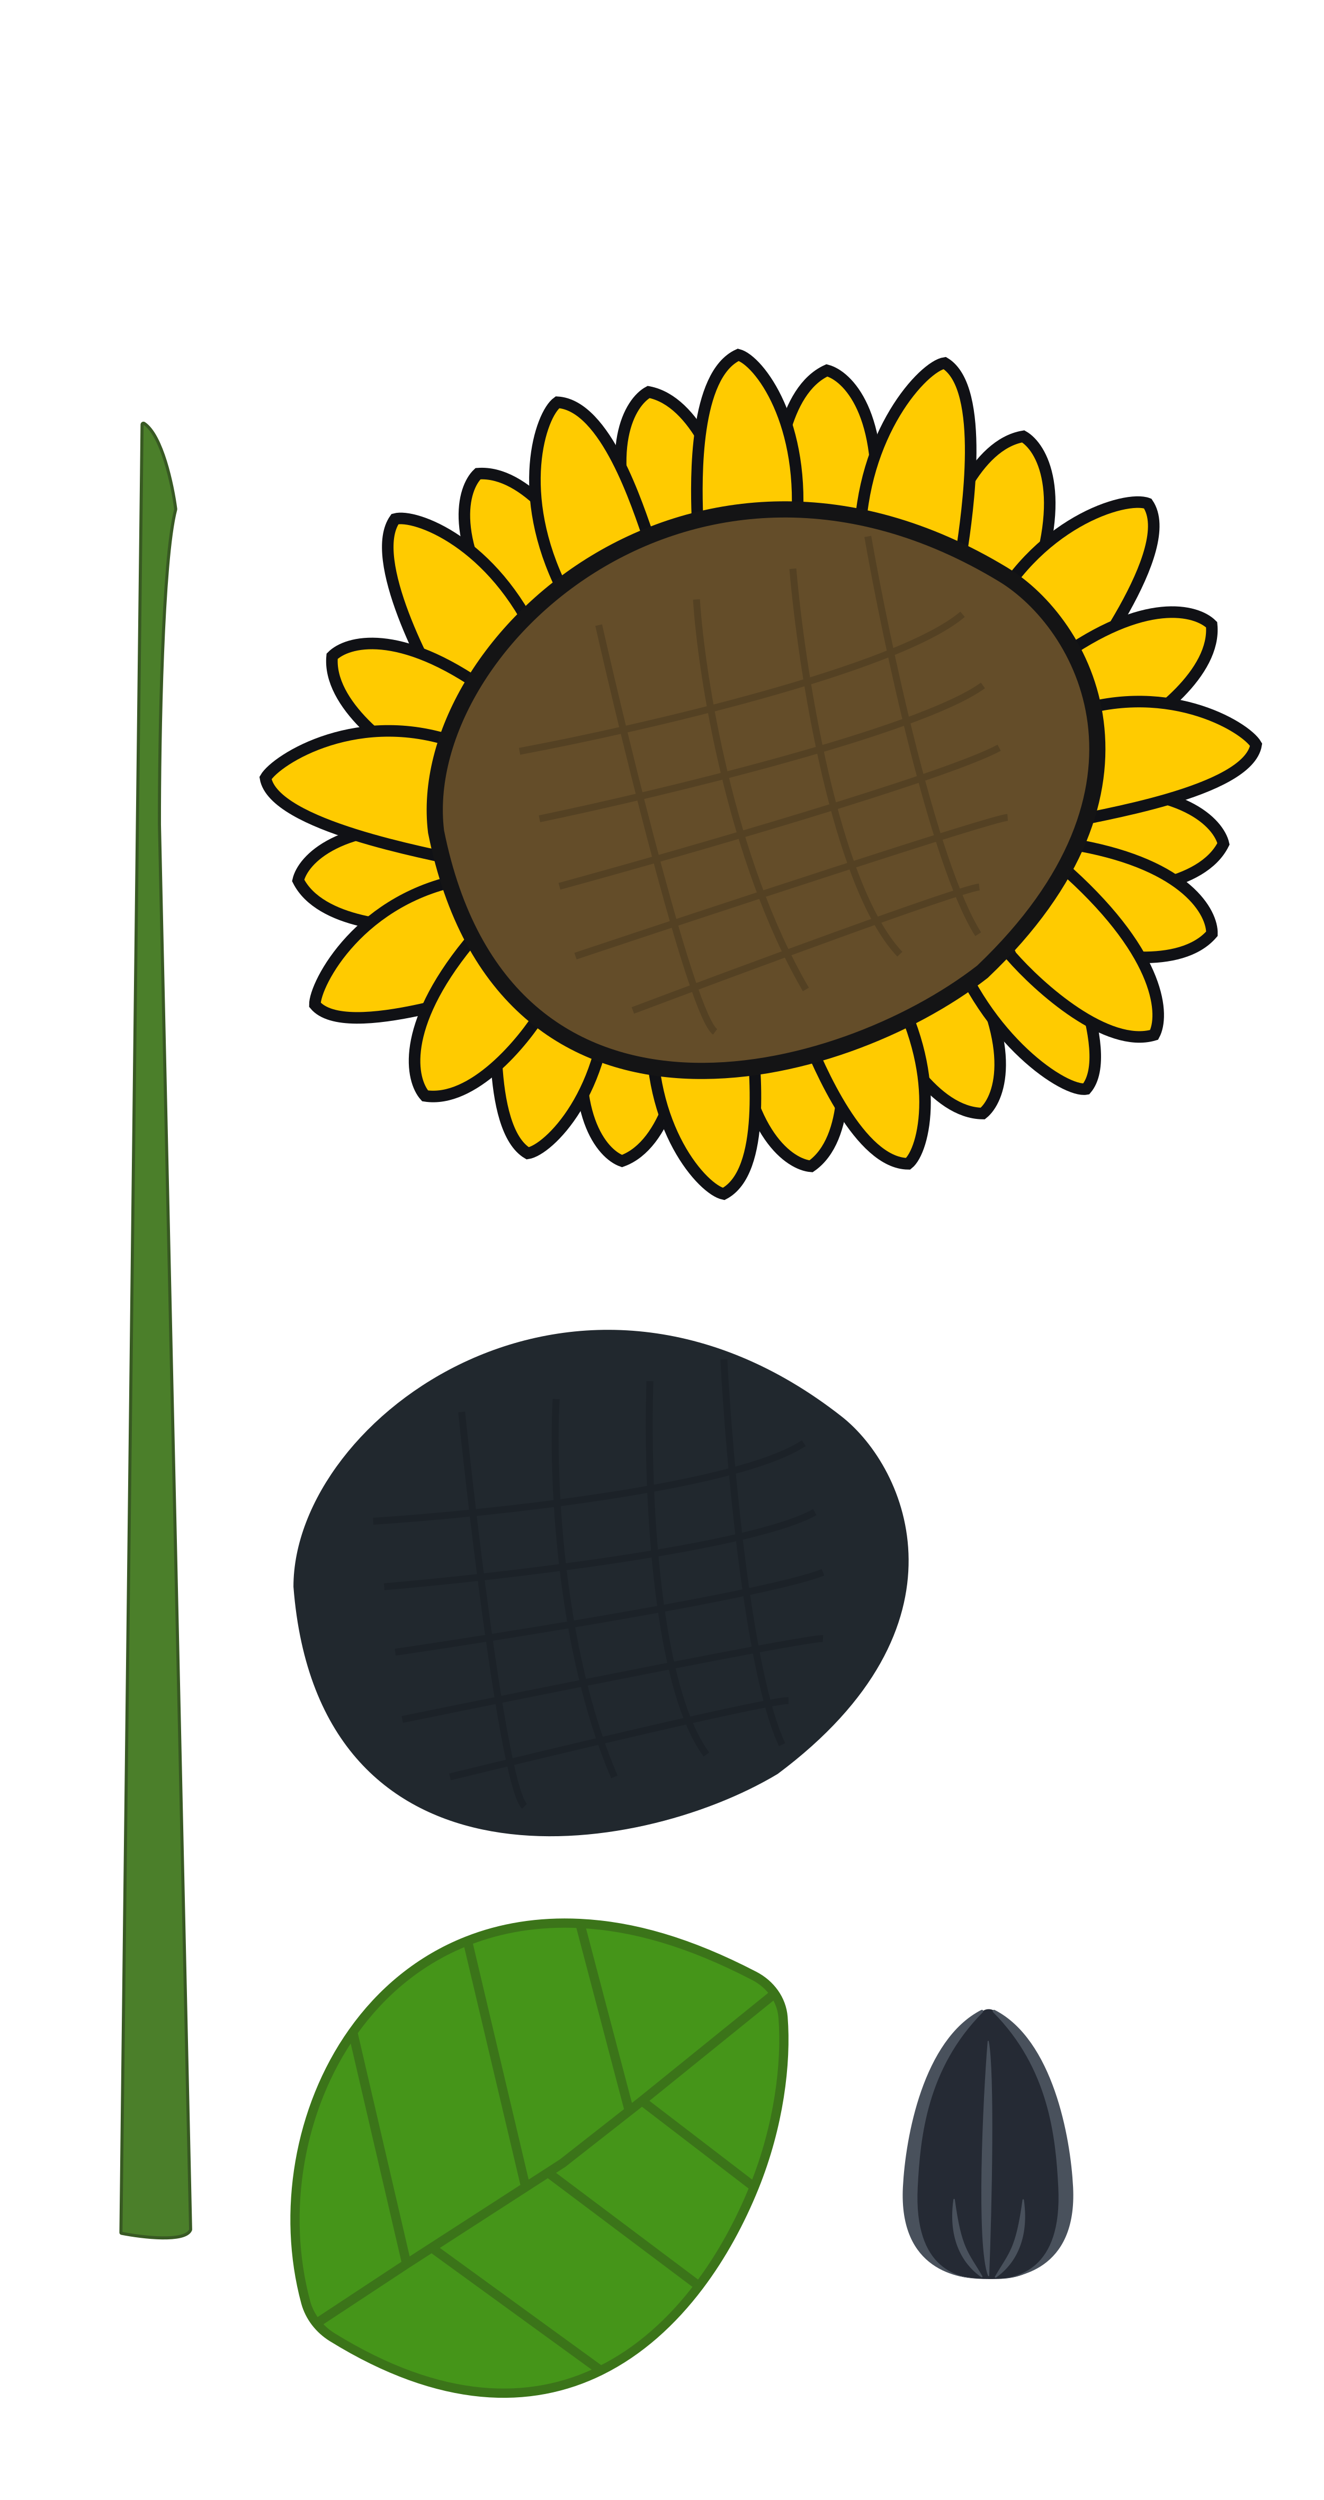 <svg width="1719" height="3245" viewBox="0 0 1719 3245" fill="none" xmlns="http://www.w3.org/2000/svg">
<g clip-path="url(#clip0_68_1259)">
<path d="M1092.66 1838.44C750.157 1569.94 381 1838.44 381 2059.44C413 2470.94 824.974 2413.31 1009.66 2302.44C1266.5 2110.94 1178.58 1905.8 1092.66 1838.44Z" fill="#21282E"/>
<path d="M599.363 1832.62C615.969 1993.08 655.548 2320.08 681.012 2344.44M722.067 1815.8C716.839 1908.68 724.651 2136.8 797.72 2306.26M843.849 1792.62C839.544 1915.35 848.185 2184.08 917.195 2277.17M939.799 1764.44C946.564 1892.32 971.167 2171.35 1015.45 2264.44M484.5 1974.44C634.575 1964.74 956.498 1930.89 1043.59 1873.08M498.8 2059.44C650.413 2046.56 974.488 2009.17 1057.89 1962.62M513.1 2144.44C668.249 2121.56 996.538 2068.8 1068.5 2040.8M522.326 2231.71C695.773 2196.26 1047.83 2125.62 1068.5 2126.71M584.14 2306.26C719.299 2273.23 996.446 2207.17 1023.75 2207.17" stroke="#1C2228" stroke-width="9"/>
<path d="M1186.71 2838.83C1180.98 2950.99 1245.01 2958 1283.93 2958C1315.97 2958 1375.35 2959.5 1377.91 2846.5C1380.49 2733.02 1347.82 2671.78 1293.66 2612.15C1288.51 2606.47 1279.66 2606.19 1274.26 2611.64C1197.84 2688.66 1190.04 2773.64 1186.71 2838.83Z" fill="#252A34"/>
<path d="M1276.02 2611.76C1203.85 2684.47 1194.81 2773.12 1191.5 2838.85C1186.03 2947.27 1246.01 2957.44 1275.07 2958C1245.26 2957.45 1166.81 2947.32 1172.27 2838.85C1175.56 2773.58 1198.58 2647.4 1274 2608.78C1275.96 2607.78 1277.58 2610.2 1276.02 2611.76Z" fill="#49515C"/>
<path d="M1289.48 2611.76C1361.65 2684.47 1370.69 2773.12 1374 2838.85C1379.47 2947.27 1319.49 2957.44 1290.43 2958C1320.24 2957.45 1398.69 2947.32 1393.23 2838.85C1389.94 2773.58 1366.92 2647.4 1291.5 2608.78C1289.54 2607.78 1287.92 2610.2 1289.48 2611.76Z" fill="#49515C"/>
<path d="M1282.71 2953.68C1267.31 2912.91 1276.06 2725.72 1282.26 2649.63C1282.35 2648.55 1283.58 2648.42 1283.79 2649.48C1291.43 2688.06 1287.96 2863.94 1284.33 2953.41C1284.29 2954.43 1283.07 2954.63 1282.71 2953.68Z" fill="#49515C"/>
<path d="M1293.1 2956.13C1311.2 2943.73 1337.7 2914.23 1329.4 2855.33C1329.24 2854.17 1327.71 2854.1 1327.55 2855.23C1318.7 2919.72 1310.34 2922.9 1291.79 2954.77C1291.28 2955.65 1292.27 2956.69 1293.1 2956.13Z" fill="#49515C"/>
<path d="M1274.14 2955.65C1256.04 2943.26 1229.54 2913.75 1237.84 2854.85C1238 2853.69 1239.53 2853.62 1239.68 2854.75C1248.54 2919.24 1256.9 2922.42 1275.45 2954.29C1275.96 2955.18 1274.97 2956.22 1274.14 2955.65Z" fill="#49515C"/>
<path d="M752.979 2496.49C821.754 2499.87 894.629 2520.6 979.432 2564.63C990.064 2570.15 999.15 2578.06 1005.71 2587.59C1011.85 2596.54 1015.77 2606.91 1016.65 2618.11C1021.39 2678.23 1011.11 2759.7 979.246 2838.56C961.052 2883.59 937.139 2927.88 907.519 2967.06C872.828 3012.96 830.307 3051.85 779.979 3076.74C689.193 3121.64 573.001 3120.97 431.518 3033.6C414.717 3023.22 402.044 3007.14 396.905 2988.07C365.454 2871.37 387.991 2736.54 458.069 2637.56C494.891 2585.55 544.84 2543.44 606.979 2519.06C649.925 2502.2 698.695 2493.82 752.979 2496.49Z" fill="#459519"/>
<path d="M816.979 2739.75L752.979 2496.49M752.979 2496.49C821.754 2499.87 894.629 2520.6 979.432 2564.63C1000.03 2575.33 1014.83 2594.97 1016.65 2618.11C1021.39 2678.23 1011.11 2759.7 979.246 2838.56M752.979 2496.49C698.695 2493.82 649.925 2502.2 606.979 2519.06M833.479 2726.82L730.479 2807.56L711.479 2819.83M833.479 2726.82L979.246 2838.56M833.479 2726.82L1006.98 2586.56M979.246 2838.56C961.052 2883.59 937.139 2927.88 907.519 2967.06M907.519 2967.06L711.479 2819.83M907.519 2967.06C872.828 3012.96 830.307 3051.85 779.979 3076.74M711.479 2819.83L682.462 2838.56M682.462 2838.56L606.979 2519.06M682.462 2838.56L560.479 2917.32M606.979 2519.06C544.84 2543.44 494.891 2585.55 458.069 2637.56M458.069 2637.56C387.991 2736.54 365.454 2871.37 396.905 2988.07C402.044 3007.14 414.717 3023.22 431.518 3033.6C573.001 3120.97 689.193 3121.64 779.979 3076.74M458.069 2637.56L527.979 2938.3M527.979 2938.3L560.479 2917.32M527.979 2938.3L411.479 3015.06M560.479 2917.32L779.979 3076.74" stroke="#3B7419" stroke-width="12"/>
<path d="M247.428 2894.18C240.754 2910.59 185.476 2904.11 157.797 2898.66C157.325 2898.57 157.004 2898.15 157.01 2897.67L184.463 551.148C184.48 549.683 186.002 548.751 187.22 549.565C210.281 564.96 223.998 628.99 228.128 660.563C228.161 660.821 228.149 661.048 228.082 661.3C210.921 726.346 206.841 957.759 207 1070L247.496 2893.8C247.499 2893.93 247.477 2894.06 247.428 2894.18Z" fill="#4B7F2A" stroke="#385923" stroke-width="4"/>
<path d="M1073.58 480.689C1016.55 506.81 1005.7 608.983 1007.4 656.804C1032.99 730.549 1103.61 700.646 1135.73 676.477C1149.5 536.489 1100.04 487.623 1073.58 480.689Z" fill="#FFCB00" stroke="#101115" stroke-width="15"/>
<path d="M1328.5 566.377C1266.65 576.847 1229.73 672.73 1218.99 719.362C1224.62 797.216 1300.58 786.611 1337.85 771.578C1387.39 639.925 1352.26 579.922 1328.5 566.377Z" fill="#FFCB00" stroke="#101115" stroke-width="15"/>
<path d="M842.08 508.737C903.697 520.483 938.635 617.108 948.402 663.952C941.168 741.673 865.446 729.501 828.49 713.701C781.681 581.052 818.046 521.788 842.08 508.737Z" fill="#FFCB00" stroke="#101115" stroke-width="15"/>
<path d="M620.592 614.788C683.15 610.186 741.906 694.476 763.464 737.196C776.592 814.141 700.301 821.982 660.514 816.285C580.968 700.271 600.755 633.615 620.592 614.788Z" fill="#FFCB00" stroke="#101115" stroke-width="15"/>
<path d="M958.537 460.475C901.507 486.595 903.673 621.344 905.375 669.165C930.959 742.91 1001.58 713.008 1033.7 688.838C1047.48 548.85 984.991 467.409 958.537 460.475Z" fill="#FFCB00" stroke="#101115" stroke-width="15"/>
<path d="M1248.48 716.188L1248.45 716.391C1214.77 786.806 1145.38 730.554 1116.18 702.941C1118.16 562.29 1199.43 475.041 1226.49 471.114C1280.16 503.41 1255.57 668.589 1248.48 716.188Z" fill="#FFCB00" stroke="#101115" stroke-width="15"/>
<path d="M1490.12 653.546C1530.03 712.124 1406.09 873.968 1378.92 913.418C1315.32 959.585 1298.73 846.857 1281.31 805.852C1343.13 678.383 1461.42 642.523 1490.12 653.546Z" fill="#FFCB00" stroke="#101115" stroke-width="15"/>
<path d="M723.794 522.097C786.406 525.891 827.755 656.411 843.414 701.627C846.149 779.636 769.494 777.218 730.824 766.258C667.485 640.661 701.62 538.106 723.794 522.097Z" fill="#FFCB00" stroke="#101115" stroke-width="15"/>
<path d="M512.838 673.694C476.508 724.83 555.247 872.864 580.632 913.427C639.661 964.5 682.826 869.344 698.554 832.356C640.491 704.233 539.215 666.471 512.838 673.694Z" fill="#FFCB00" stroke="#101115" stroke-width="15"/>
<path d="M1275.93 1445.28C1213.21 1444.6 1161.75 1355.67 1143.86 1311.29C1137.25 1233.51 1213.93 1232.11 1253.1 1241.14C1322.6 1363.43 1297.28 1428.18 1275.93 1445.28Z" fill="#FFCB00" stroke="#101115" stroke-width="15"/>
<path d="M1053.03 1513.78C1104.54 1478 1097.17 1375.52 1087.05 1328.75C1048.84 1260.68 984.607 1302.59 957.269 1332.06C968.443 1472.28 1025.76 1511.63 1053.03 1513.78Z" fill="#FFCB00" stroke="#101115" stroke-width="15"/>
<path d="M807.554 1506.96C866.578 1485.73 885.983 1384.83 888.307 1337.03C869.014 1261.4 796.126 1285.26 762.093 1306.64C736.595 1444.97 781.776 1497.83 807.554 1506.96Z" fill="#FFCB00" stroke="#101115" stroke-width="15"/>
<path d="M431.212 851.757C425.318 914.207 508.376 974.692 550.642 997.128C627.299 1011.84 636.715 935.73 631.841 895.834C517.496 813.908 450.445 832.314 431.212 851.757Z" fill="#FFCB00" stroke="#101115" stroke-width="15"/>
<path d="M1573.1 810.825C1579.28 873.247 1496.5 934.108 1454.33 956.736C1377.74 971.799 1367.98 895.729 1372.67 855.811C1486.65 773.368 1553.78 791.469 1573.1 810.825Z" fill="#FFCB00" stroke="#101115" stroke-width="15"/>
<path d="M387.101 1142.69C415.248 1198.74 517.744 1205.93 565.473 1202.51C638.254 1174.31 605.842 1104.8 580.538 1073.57C440.145 1064.82 393.083 1116 387.101 1142.69Z" fill="#FFCB00" stroke="#101115" stroke-width="15"/>
<path d="M1588.49 1095.24C1560.6 1151.43 1458.14 1159.08 1410.39 1155.88C1337.48 1128 1369.58 1058.35 1394.74 1027C1535.09 1017.61 1582.39 1068.58 1588.49 1095.24Z" fill="#FFCB00" stroke="#101115" stroke-width="15"/>
<path d="M1573.5 1211.94C1532.52 1259.43 1431.37 1241.38 1385.92 1226.41C1322.23 1181.29 1370.63 1121.8 1402.8 1097.69C1541.08 1123.48 1574.22 1184.61 1573.5 1211.94Z" fill="#FFCB00" stroke="#101115" stroke-width="15"/>
<path d="M1179.05 1510.52C1116.32 1509.85 1063.51 1385.86 1045.62 1341.48C1039.01 1263.71 1115.69 1262.31 1154.86 1271.33C1224.37 1393.62 1200.4 1493.43 1179.05 1510.52Z" fill="#FFCB00" stroke="#101115" stroke-width="15"/>
<path d="M1410.24 1413.42C1450.74 1365.52 1375.53 1205.12 1353.65 1162.57C1299.12 1106.71 1251.5 1182.28 1232.72 1217.81C1279.8 1350.36 1383.35 1418.4 1410.24 1413.42Z" fill="#FFCB00" stroke="#101115" stroke-width="15"/>
<path d="M939.529 1549.68C995.189 1520.75 979.893 1384.7 975.813 1337.02C946.592 1264.64 877.543 1298.02 846.671 1323.75C839.875 1464.25 912.762 1544.07 939.529 1549.68Z" fill="#FFCB00" stroke="#101115" stroke-width="15"/>
<path d="M685.158 1496.96C631.175 1465.01 642.916 1297.75 649.614 1250.37C682.775 1179.71 760.904 1249.09 790.312 1276.49C789.364 1417.15 712.193 1492.83 685.158 1496.96Z" fill="#FFCB00" stroke="#101115" stroke-width="15"/>
<path d="M1498.44 1343.18C1437.37 1361.37 1349.17 1282.34 1312.7 1240.55C1272.77 1159.86 1346.47 1135.25 1388.31 1133.03C1508.38 1242.09 1511.76 1318.57 1498.44 1343.18Z" fill="#FFCB00" stroke="#101115" stroke-width="15"/>
<path d="M344.698 1009.78C355.168 1071.63 556.147 1107.59 602.779 1118.32C680.633 1112.69 613.378 1003.3 598.344 966.026C466.692 916.487 358.242 986.026 344.698 1009.78Z" fill="#FFCB00" stroke="#101115" stroke-width="15"/>
<path d="M1630.87 966.557C1620.68 1028.45 1423.09 1058.47 1376.51 1069.42C1298.63 1064.14 1364.53 966.683 1379.4 929.34C1510.82 879.204 1617.22 942.86 1630.87 966.557Z" fill="#FFCB00" stroke="#101115" stroke-width="15"/>
<path d="M408.823 1304.06C448.813 1352.39 640.844 1284.13 686.595 1270.11C751.205 1226.31 638.266 1165.2 606.608 1140.44C467.824 1163.36 408.673 1276.71 408.823 1304.06Z" fill="#FFCB00" stroke="#101115" stroke-width="15"/>
<path d="M551.873 1422.33C613.848 1432.01 679.276 1352.79 704.243 1311.97C723.596 1236.35 648.197 1222.32 608.078 1224.75C519.345 1333.9 533.636 1401.95 551.873 1422.33Z" fill="#FFCB00" stroke="#101115" stroke-width="15"/>
<path d="M566.103 1079.02L566.152 1079.42L566.232 1079.82C588.11 1188.76 631.819 1264.36 688.805 1313.7C745.776 1363.03 815.1 1385.32 886.788 1389.32C1029.63 1397.28 1183.59 1332.79 1275.19 1261.53L1275.6 1261.21L1275.98 1260.84C1400.68 1142.03 1434.34 1029.2 1422.51 937.236C1410.76 845.881 1354.31 777.079 1302.35 745.626C1101.63 624.131 910.294 646.975 772.782 730.497C636.189 813.46 551.372 957.429 566.103 1079.02Z" fill="#644D29" stroke="#141415" stroke-width="21"/>
<path d="M777.305 811.348C815.22 978.005 898.523 1316.91 928.411 1339.29M904.227 778.021C910.564 876.381 947.851 1115.33 1046.3 1284.26M1029.37 738.118C1040.48 867.757 1083.81 1149.31 1168.27 1238.44M1126.7 696.248C1150.11 829.894 1211.55 1120.25 1269.99 1212.53M674.561 975.156C831.18 945.832 1165.48 869.204 1249.72 797.29M700.434 1062.74C858.265 1029.87 1194.38 949.242 1276.17 889.655M726.308 1150.32C886.584 1106.49 1225.17 1009.16 1297.29 970.538M747.133 1240.95C925.054 1181.55 1286.36 1062.39 1308.24 1060.9M821.651 1311.48C959.608 1259.51 1242.7 1154.71 1271.43 1151.23" stroke="#544123" stroke-width="9"/>
</g>
<defs>
<clipPath id="clip0_68_1259">
<rect width="1719" height="3245" fill="white"/>
</clipPath>
</defs>
</svg>
